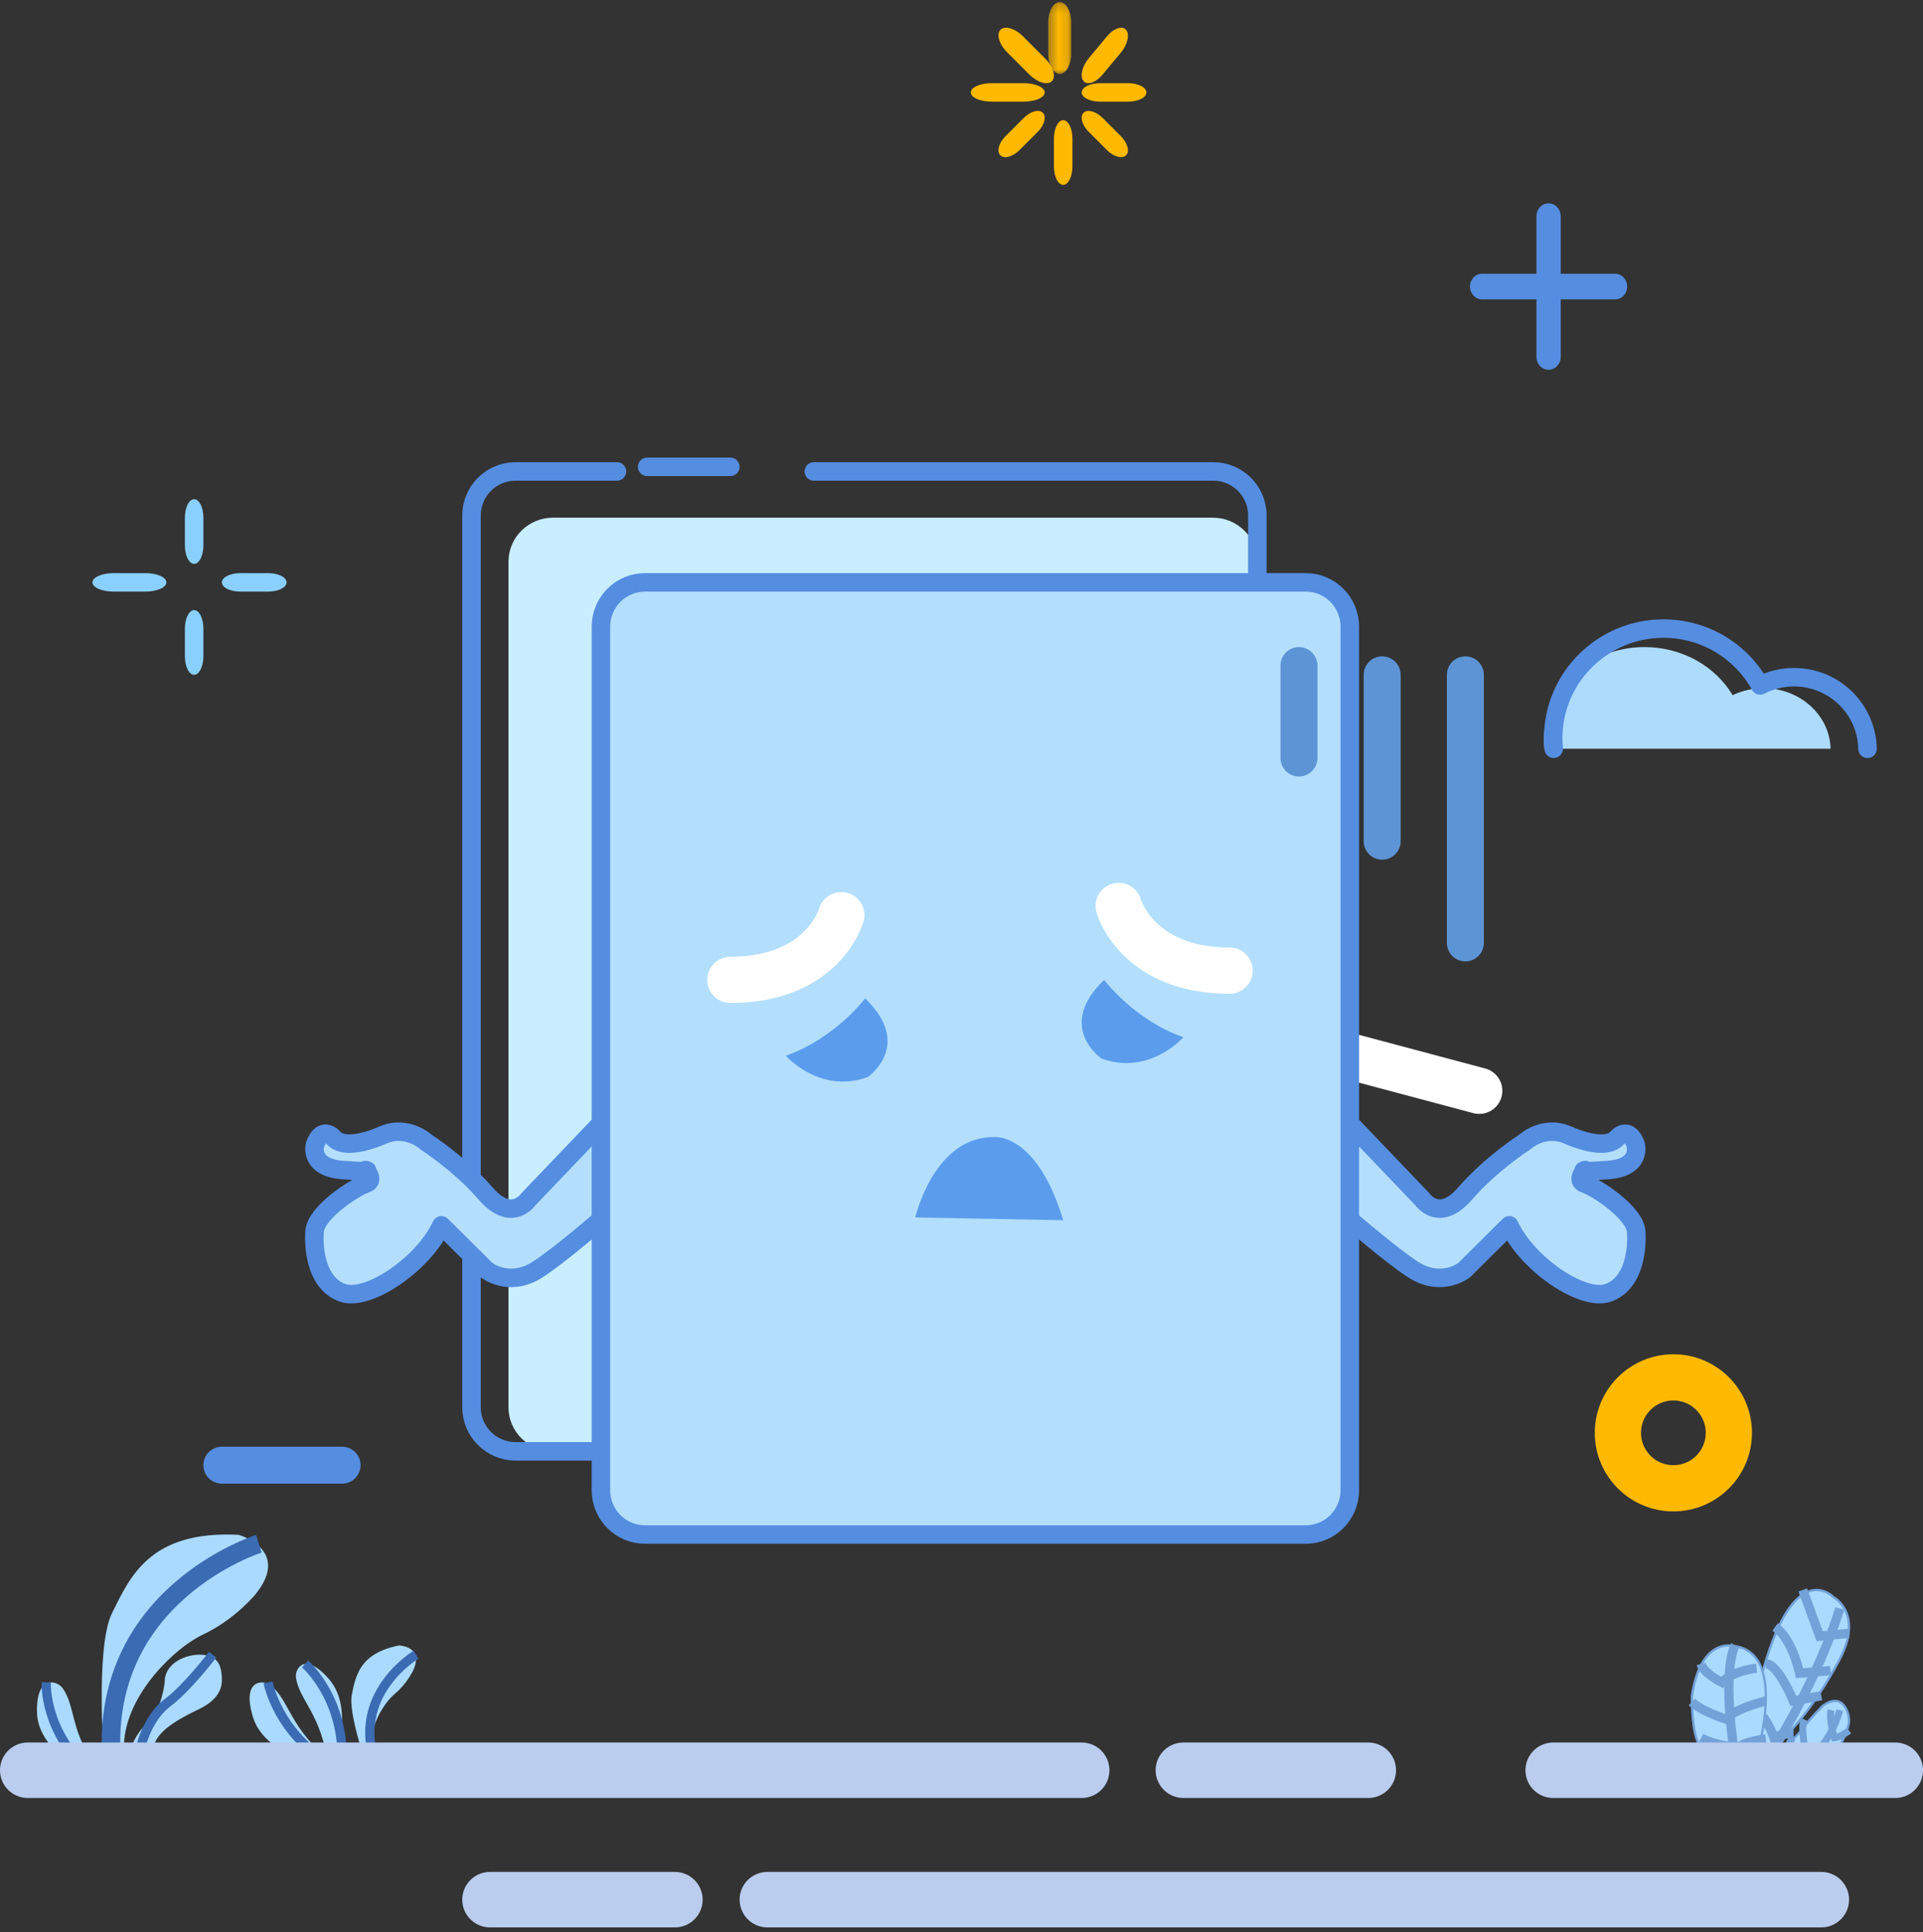 <?xml version="1.0" encoding="UTF-8"?>
<svg width="208px" height="209px" viewBox="0 0 208 209" version="1.1" xmlns="http://www.w3.org/2000/svg" xmlns:xlink="http://www.w3.org/1999/xlink">
    <rect x="0" y="0" width="208" height="209" fill="#333333" stroke="none"/>
    <title>编组</title>
    <defs>
        <polygon id="path-1" points="0.38 0.226 2.869 0.226 2.869 7.998 0.38 7.998"></polygon>
    </defs>
    <g id="页面-1" stroke="none" stroke-width="1" fill="none" fill-rule="evenodd">
        <g id="EOX计划-空数据" transform="translate(-657, -163)">
            <g id="编组" transform="translate(660, 163)">
                <path d="M164.051,81 C164.018,80.682 164,80.36 164,80.034 C164,74.492 168.869,70 174.876,70 C178.984,70 182.559,72.102 184.41,75.203 C185.41,74.722 186.547,74.449 187.753,74.449 C191.707,74.449 194.92,77.37 195,81 L164.051,81 Z" id="Fill-1" fill="#ADDBFC"></path>
                <path d="M165.056,81 C165.02,80.624 165,80.244 165,79.859 C165,73.31 170.341,68 176.929,68 C181.435,68 185.356,70.484 187.385,74.149 C188.482,73.581 189.728,73.258 191.051,73.258 C195.388,73.258 198.912,76.71 199,81" id="Stroke-3" stroke="#558DE0" stroke-width="2" stroke-linecap="round" stroke-linejoin="round"></path>
                <path d="M195.348,172.801 C195.348,172.801 198.622,174.527 195.953,179.573 C193.283,184.619 189.823,188.78 186.443,191 C186.443,191 184.713,190.137 188.09,179.377 C191.467,168.617 195.348,172.801 195.348,172.801" id="Fill-5" fill="#AADAFF"></path>
                <path d="M195.348,172.801 C195.348,172.801 198.622,174.527 195.953,179.573 C193.283,184.619 189.823,188.78 186.443,191 C186.443,191 184.713,190.137 188.09,179.377 C191.467,168.617 195.348,172.801 195.348,172.801 Z" id="Stroke-7" stroke="#72A2D8" stroke-width="0.25"></path>
                <path d="M196,174 C196,174 193.57,182.455 187,192" id="Stroke-9" stroke="#72A2D8"></path>
                <polyline id="Stroke-11" stroke="#72A2D8" points="197 176.686 193.824 177 192 172"></polyline>
                <path d="M195,180.723 L191.648,181 C191.648,181 190.915,177.359 189,176" id="Stroke-13" stroke="#72A2D8"></path>
                <path d="M194,183.441 L190.981,184 C190.981,184 189.3,179.929 188,180.001" id="Stroke-15" stroke="#72A2D8"></path>
                <path d="M191,187.515 C191,187.515 189.466,187.547 188.883,188 C188.883,188 188.296,186.064 187,185" id="Stroke-17" stroke="#72A2D8"></path>
                <path d="M186.41,192.055 C186.41,192.055 191.109,178.579 184.35,178.04 C184.35,178.04 180.957,177.174 180.003,183.458 C180.003,183.458 179.934,186.283 180.504,188.111 C181.075,189.939 184.334,193 184.334,193 L186.41,192.055 Z" id="Fill-19" fill="#AADAFF"></path>
                <path d="M186.41,192.055 C186.41,192.055 191.109,178.579 184.35,178.04 C184.35,178.04 180.957,177.174 180.003,183.458 C180.003,183.458 179.934,186.283 180.504,188.111 C181.075,189.939 184.334,193 184.334,193 L186.41,192.055 Z" id="Stroke-21" stroke="#72A2D8" stroke-width="0.25"></path>
                <path d="M184.675,178 C184.675,178 182.959,180.765 185,192" id="Stroke-23" stroke="#72A2D8"></path>
                <path d="M187,180.463 C187,180.463 184.487,180.686 183.25,182 C183.25,182 181.274,181.03 181,180" id="Stroke-25" stroke="#72A2D8"></path>
                <path d="M188,184 C188,184 184.29,184.931 183.761,186 C183.761,186 181.003,185.119 180,184.117" id="Stroke-27" stroke="#72A2D8"></path>
                <path d="M188,188.114 C188,188.114 185.757,188.372 185.086,189 C185.086,189 182.811,188.986 181,188" id="Stroke-29" stroke="#72A2D8"></path>
                <path d="M196.972,186.449 C197.161,185.548 196.407,182.838 194.125,184.562 C194.125,184.562 192.612,186.095 192.11,186.835 C191.608,187.575 188.836,190.657 186.748,190.198 L186,191.337 C186,191.337 187.073,191.919 190.511,191.998 C193.949,192.077 196.416,189.096 196.972,186.449" id="Fill-31" fill="#AADAFF"></path>
                <path d="M196.972,186.449 C197.161,185.548 196.407,182.838 194.125,184.562 C194.125,184.562 192.612,186.095 192.11,186.835 C191.608,187.575 188.836,190.657 186.748,190.198 L186,191.337 C186,191.337 187.073,191.919 190.511,191.998 C193.949,192.077 196.416,189.096 196.972,186.449 Z" id="Stroke-33" stroke="#72A2D8" stroke-width="0.25"></path>
                <path d="M196,185 C196,185 194.033,193.22 186,191.845" id="Stroke-35" stroke="#72A2D8" stroke-width="0.75"></path>
                <path d="M197,187.217 C197,187.217 196.07,187.932 195.427,188 C195.427,188 194.807,185.991 195.061,185" id="Stroke-37" stroke="#72A2D8" stroke-width="0.75"></path>
                <path d="M195,189.639 C195,189.639 193.116,190.288 192.345,189.846 C192.345,189.846 191.751,186.904 192.122,186" id="Stroke-39" stroke="#72A2D8" stroke-width="0.75"></path>
                <path d="M193,191 C193,191 190.802,190.773 190,190.275 C190,190.275 190.27,188.707 190.93,188" id="Stroke-41" stroke="#72A2D8" stroke-width="0.75"></path>
                <path d="M22.815,166.034 C22.815,166.034 28.553,167.644 24.626,172.476 C24.626,172.476 22.412,175.193 18.989,176.803 C15.567,178.413 9.426,184.452 10.534,190.49 L10.402,192 L8.319,191.396 C8.319,191.396 7.212,178.312 9.124,174.488 C11.037,170.664 13.151,165.531 22.815,166.034" id="Fill-43" fill="#AADAFF"></path>
                <path d="M25,167 C25,167 7.387,172.529 9.12,191" id="Stroke-45" stroke="#3B6BB2" stroke-width="2"></path>
                <path d="M12.956,186.37 C14.569,184.836 14.812,182.032 14.812,181.908 C14.812,180.122 16.749,179 18.602,179 C20.455,179 21,179.988 21,181.774 C21,183.267 19.844,184.253 18.523,184.893 C16.799,185.728 14.186,187.005 13.652,188.793 C12.917,191.254 12.995,192 12.995,192 L11.177,191.552 C11.177,191.552 10.171,189.017 12.956,186.37" id="Fill-47" fill="#AADAFF"></path>
                <path d="M20,179 C20,179 17.23,182.637 15.114,184.199 C12.997,185.762 11.819,189.319 12.023,191" id="Stroke-49" stroke="#3B6BB2"></path>
                <path d="M3.739,182.578 C5.282,184.678 4.444,187.434 8,192 L6.774,192 C6.774,192 1.159,189.536 1.007,185.332 C0.855,181.129 3.168,181.802 3.739,182.578" id="Fill-51" fill="#AADAFF"></path>
                <path d="M2.004,182 C2.004,182 1.67,187.393 7,192" id="Stroke-53" stroke="#3B6BB2"></path>
                <path d="M40.162,178 C40.162,178 42.889,178.077 41.7,180.677 C41.7,180.677 41.027,182.14 39.694,183.243 C38.36,184.347 36.326,187.735 37.505,190.311 L37.619,191 L36.627,190.963 C36.627,190.963 34.644,185.238 35.056,183.314 C35.468,181.39 35.82,178.858 40.162,178" id="Fill-55" fill="#AADAFF"></path>
                <path d="M42,179 C42,179 34.812,183.274 37.673,191" id="Stroke-57" stroke="#3B6BB2"></path>
                <path d="M26.313,182.333 C28.388,184.057 28.293,187.005 33,190.708 L31.794,191 C31.794,191 25.617,189.884 24.355,185.73 C23.092,181.576 25.546,181.695 26.313,182.333" id="Fill-59" fill="#AADAFF"></path>
                <path d="M26,182 C26,182 27.02,187.593 33,191" id="Stroke-61" stroke="#3B6BB2"></path>
                <path d="M29.013,181.497 C29.407,184.005 31.771,185.414 32.499,191 L33.29,190.194 C33.29,190.194 35.28,184.749 32.597,181.659 C29.914,178.569 28.868,180.569 29.013,181.497" id="Fill-63" fill="#AADAFF"></path>
                <path d="M30,180 C30,180 34.413,183.828 33.969,191" id="Stroke-65" stroke="#3B6BB2"></path>
                <path d="M171.688,29.611 L165.812,29.611 L165.812,23.389 C165.812,22.622 165.225,22 164.5,22 L164.5,22 C163.776,22 163.188,22.622 163.188,23.389 L163.188,29.611 L157.312,29.611 C156.588,29.611 156,30.233 156,31 L156,31 C156,31.767 156.588,32.389 157.312,32.389 L163.188,32.389 L163.188,38.611 C163.188,39.378 163.776,40 164.5,40 L164.5,40 C165.225,40 165.812,39.378 165.812,38.611 L165.812,32.389 L171.688,32.389 C172.412,32.389 173,31.767 173,31 L173,31 C173,30.233 172.412,29.611 171.688,29.611" id="Fill-67" fill="#558DE0"></path>
                <path d="M18,61 C18.552,61 19,60.104 19,59 L19,56 C19,54.895 18.552,54 18,54 C17.448,54 17,54.895 17,56 L17,59 C17,60.104 17.448,61 18,61" id="Fill-69" fill="#8AD0FF"></path>
                <path d="M18,66 C17.448,66 17,66.896 17,68 L17,71 C17,72.104 17.448,73 18,73 C18.552,73 19,72.104 19,71 L19,68 C19,66.896 18.552,66 18,66" id="Fill-71" fill="#8AD0FF"></path>
                <path d="M26,62 L23,62 C21.896,62 21,62.448 21,63 C21,63.552 21.896,64 23,64 L26,64 C27.105,64 28,63.552 28,63 C28,62.448 27.105,62 26,62" id="Fill-73" fill="#8AD0FF"></path>
                <path d="M12.714,62 L9.286,62 C8.023,62 7,62.448 7,63 C7,63.552 8.023,64 9.286,64 L12.714,64 C13.977,64 15,63.552 15,63 C15,62.448 13.977,62 12.714,62" id="Fill-75" fill="#8AD0FF"></path>
                <g transform="translate(110, 0)">
                    <mask id="mask-2" fill="white">
                        <use xlink:href="#path-1"></use>
                    </mask>
                    <g id="Clip-78"></g>
                    <path d="M1.625,0.225 C0.937,0.225 0.38,1.219 0.38,2.446 L0.38,5.777 C0.38,7.003 0.937,7.998 1.625,7.998 C2.312,7.998 2.869,7.003 2.869,5.777 L2.869,2.446 C2.869,1.219 2.312,0.225 1.625,0.225" id="Fill-77" fill="#FFB900" mask="url(#mask-2)"></path>
                </g>
                <path d="M112,13 C111.448,13 111,13.896 111,15 L111,18 C111,19.104 111.448,20 112,20 C112.552,20 113,19.104 113,18 L113,15 C113,13.896 112.552,13 112,13" id="Fill-79" fill="#FFB900"></path>
                <path d="M119,9 L116,9 C114.896,9 114,9.448 114,10 C114,10.552 114.896,11 116,11 L119,11 C120.105,11 121,10.552 121,10 C121,9.448 120.105,9 119,9" id="Fill-81" fill="#FFB900"></path>
                <path d="M110,10 C110,9.448 108.977,9 107.714,9 L104.286,9 C103.023,9 102,9.448 102,10 C102,10.552 103.023,11 104.286,11 L107.714,11 C108.977,11 110,10.552 110,10" id="Fill-83" fill="#FFB900"></path>
                <path d="M116.255,8.076 L118.231,5.706 C118.958,4.833 119.215,3.726 118.805,3.234 C118.395,2.742 117.473,3.051 116.745,3.924 L114.77,6.294 C114.042,7.168 113.785,8.274 114.195,8.766 C114.605,9.258 115.527,8.949 116.255,8.076" id="Fill-85" fill="#FFB900"></path>
                <path d="M107.731,12.761 L105.76,14.731 C105.035,15.456 104.785,16.382 105.201,16.799 C105.618,17.215 106.544,16.965 107.269,16.239 L109.24,14.269 C109.965,13.544 110.215,12.618 109.799,12.201 C109.382,11.785 108.456,12.035 107.731,12.761" id="Fill-87" fill="#FFB900"></path>
                <path d="M116.267,12.762 C115.542,12.036 114.617,11.785 114.201,12.201 C113.785,12.616 114.036,13.541 114.762,14.267 L116.733,16.238 C117.458,16.964 118.383,17.215 118.799,16.799 C119.215,16.383 118.964,15.458 118.238,14.733 L116.267,12.762 Z" id="Fill-89" fill="#FFB900"></path>
                <path d="M107.669,3.947 C106.792,3.069 105.694,2.743 105.219,3.219 C104.743,3.695 105.069,4.792 105.947,5.669 L108.331,8.053 C109.208,8.931 110.306,9.257 110.781,8.781 C111.257,8.305 110.931,7.208 110.053,6.331 L107.669,3.947 Z" id="Fill-91" fill="#FFB900"></path>
                <path d="M184,155 C184,158.314 181.314,161 178,161 C174.686,161 172,158.314 172,155 C172,151.686 174.686,149 178,149 C181.314,149 184,151.686 184,155 Z" id="Stroke-93" stroke="#FFB900" stroke-width="5"></path>
                <line x1="0" y1="191.5" x2="114" y2="191.5" id="Stroke-95" stroke="#BACDEF" stroke-width="6" stroke-linecap="round" stroke-linejoin="round"></line>
                <line x1="125" y1="191.5" x2="145" y2="191.5" id="Stroke-97" stroke="#BACDEF" stroke-width="6" stroke-linecap="round" stroke-linejoin="round"></line>
                <line x1="194" y1="205.5" x2="80" y2="205.5" id="Stroke-99" stroke="#BACDEF" stroke-width="6" stroke-linecap="round" stroke-linejoin="round"></line>
                <line x1="70" y1="205.5" x2="50" y2="205.5" id="Stroke-101" stroke="#BACDEF" stroke-width="6" stroke-linecap="round" stroke-linejoin="round"></line>
                <line x1="165" y1="191.5" x2="202" y2="191.5" id="Stroke-103" stroke="#BACDEF" stroke-width="6" stroke-linecap="round" stroke-linejoin="round"></line>
                <line x1="34" y1="158.5" x2="21" y2="158.5" id="Stroke-105" stroke="#558DE0" stroke-width="4" stroke-linecap="round" stroke-linejoin="round"></line>
                <line x1="135" y1="111" x2="137" y2="112" id="Stroke-107" stroke="#FFFFFF" stroke-width="5" stroke-linecap="round" stroke-linejoin="round"></line>
                <line x1="142" y1="114" x2="157" y2="118" id="Stroke-109" stroke="#FFFFFF" stroke-width="5" stroke-linecap="round" stroke-linejoin="round"></line>
                <path d="M128.177,157 L56.823,157 C54.159,157 52,154.869 52,152.241 L52,60.759 C52,58.131 54.159,56 56.823,56 L128.177,56 C130.841,56 133,58.131 133,60.759 L133,152.241 C133,154.869 130.841,157 128.177,157" id="Fill-111" fill="#C8EEFF"></path>
                <path d="M85.028,51 L128.237,51 C130.868,51 133,53.134 133,55.767 L133,152.233 C133,154.866 130.868,157 128.237,157 L52.763,157 C50.132,157 48,154.866 48,152.233 L48,55.767 C48,53.134 50.132,51 52.763,51 L63.733,51" id="Stroke-113" stroke="#558DE0" stroke-width="2" stroke-linecap="round" stroke-linejoin="round"></path>
                <line x1="69" y1="50.5" x2="76" y2="50.5" id="Stroke-115" stroke="#558DE0" stroke-width="2" stroke-linecap="round" stroke-linejoin="round"></line>
                <line x1="67" y1="50.5" x2="69" y2="50.5" id="Stroke-117" stroke="#558DE0" stroke-width="2" stroke-linecap="round" stroke-linejoin="round"></line>
                <path d="M140.59,119 L150.849,129.736 C150.849,129.736 152.644,132.376 155.466,129.12 C158.287,125.864 161.877,123.576 161.877,123.576 C161.877,123.576 163.929,121.64 166.58,122.784 C169.229,123.928 171.196,124.016 171.965,123.048 C171.965,123.048 173.162,121.728 173.932,123.84 C173.932,123.84 174.615,126.304 170.939,126.568 C167.263,126.832 168.461,126.568 168.461,126.568 C168.461,126.568 167.349,127.712 168.461,128.064 C169.572,128.416 173.861,131.144 173.982,133.256 C174.103,135.367 173.675,138.888 170.939,139.855 C168.204,140.823 162.22,136.775 160.253,132.552 L155.38,137.392 C155.38,137.392 153.072,139.239 150.08,137.479 C147.088,135.72 137,126.744 137,126.744 L140.59,119 Z" id="Fill-119" fill="#B3DFFC"></path>
                <path d="M140.59,119 L150.849,129.736 C150.849,129.736 152.644,132.376 155.466,129.12 C158.287,125.864 161.877,123.576 161.877,123.576 C161.877,123.576 163.929,121.64 166.58,122.784 C169.229,123.928 171.196,124.016 171.965,123.048 C171.965,123.048 173.162,121.728 173.932,123.84 C173.932,123.84 174.615,126.304 170.939,126.568 C167.263,126.832 168.461,126.568 168.461,126.568 C168.461,126.568 167.349,127.712 168.461,128.064 C169.572,128.416 173.861,131.144 173.982,133.256 C174.103,135.367 173.675,138.888 170.939,139.855 C168.204,140.823 162.22,136.775 160.253,132.552 L155.38,137.392 C155.38,137.392 153.072,139.239 150.08,137.479 C147.088,135.72 137,126.744 137,126.744 L140.59,119 Z" id="Stroke-121" stroke="#558DE0" stroke-width="2" stroke-linecap="round" stroke-linejoin="round"></path>
                <path d="M64.41,119 L54.151,129.736 C54.151,129.736 52.356,132.376 49.534,129.12 C46.713,125.864 43.123,123.576 43.123,123.576 C43.123,123.576 41.071,121.64 38.42,122.784 C35.771,123.928 33.804,124.016 33.035,123.048 C33.035,123.048 31.838,121.728 31.068,123.84 C31.068,123.84 30.385,126.304 34.061,126.568 C37.737,126.832 36.539,126.568 36.539,126.568 C36.539,126.568 37.651,127.712 36.539,128.064 C35.428,128.416 31.139,131.144 31.018,133.256 C30.897,135.367 31.325,138.888 34.061,139.855 C36.796,140.823 42.78,136.775 44.747,132.552 L49.62,137.392 C49.62,137.392 51.928,139.239 54.92,137.479 C57.913,135.72 68,126.744 68,126.744 L64.41,119 Z" id="Fill-123" fill="#B3DFFC"></path>
                <path d="M64.41,119 L54.151,129.736 C54.151,129.736 52.356,132.376 49.534,129.12 C46.713,125.864 43.123,123.576 43.123,123.576 C43.123,123.576 41.071,121.64 38.42,122.784 C35.771,123.928 33.804,124.016 33.035,123.048 C33.035,123.048 31.838,121.728 31.068,123.84 C31.068,123.84 30.385,126.304 34.061,126.568 C37.737,126.832 36.539,126.568 36.539,126.568 C36.539,126.568 37.651,127.712 36.539,128.064 C35.428,128.416 31.139,131.144 31.018,133.256 C30.897,135.367 31.325,138.888 34.061,139.855 C36.796,140.823 42.78,136.775 44.747,132.552 L49.62,137.392 C49.62,137.392 51.928,139.239 54.92,137.479 C57.913,135.72 68,126.744 68,126.744 L64.41,119 Z" id="Stroke-125" stroke="#558DE0" stroke-width="2" stroke-linecap="round" stroke-linejoin="round"></path>
                <path d="M66.761,166 C64.132,166 62,163.855 62,161.208 L62,67.792 C62,65.145 64.132,63 66.761,63 L138.239,63 C140.868,63 143,65.145 143,67.792 L143,161.208 C143,163.855 140.868,166 138.239,166 L66.761,166 Z" id="Fill-127" fill="#B3DFFC"></path>
                <path d="M138.239,166 L66.761,166 C64.132,166 62,163.855 62,161.208 L62,67.792 C62,65.145 64.132,63 66.761,63 L138.239,63 C140.868,63 143,65.145 143,67.792 L143,161.208 C143,163.855 140.868,166 138.239,166 Z" id="Stroke-129" stroke="#558DE0" stroke-width="2"></path>
                <line x1="137.5" y1="72" x2="137.5" y2="82" id="Stroke-131" stroke="#5C94D6" stroke-width="4" stroke-linecap="round" stroke-linejoin="round"></line>
                <line x1="146.5" y1="73" x2="146.5" y2="91" id="Stroke-133" stroke="#5C94D6" stroke-width="4" stroke-linecap="round" stroke-linejoin="round"></line>
                <line x1="155.5" y1="73" x2="155.5" y2="102" id="Stroke-135" stroke="#5C94D6" stroke-width="4" stroke-linecap="round" stroke-linejoin="round"></line>
                <path d="M88,99 C88,99 86.065,106 76,106" id="Stroke-137" stroke="#FFFFFF" stroke-width="5" stroke-linecap="round" stroke-linejoin="round"></path>
                <path d="M118,98 C118,98 119.935,105 130,105" id="Stroke-139" stroke="#FFFFFF" stroke-width="5" stroke-linecap="round" stroke-linejoin="round"></path>
                <path d="M90.572,108 C90.572,108 87.34,112.33 82,114.207 C82,114.207 85.654,118.392 90.853,116.516 C90.853,116.516 95.866,113.1 90.572,108" id="Fill-141" fill="#5B9DEC"></path>
                <path d="M116.428,106 C116.428,106 119.66,110.33 125,112.207 C125,112.207 121.346,116.392 116.147,114.516 C116.147,114.516 111.134,111.1 116.428,106" id="Fill-143" fill="#5B9DEC"></path>
                <path d="M96,131.703 C96,131.703 98.012,122.906 104.561,123.004 C104.561,123.004 109.146,122.51 112,132 L96,131.703 Z" id="Fill-145" fill="#5B9DEC"></path>
            </g>
        </g>
    </g>
</svg>